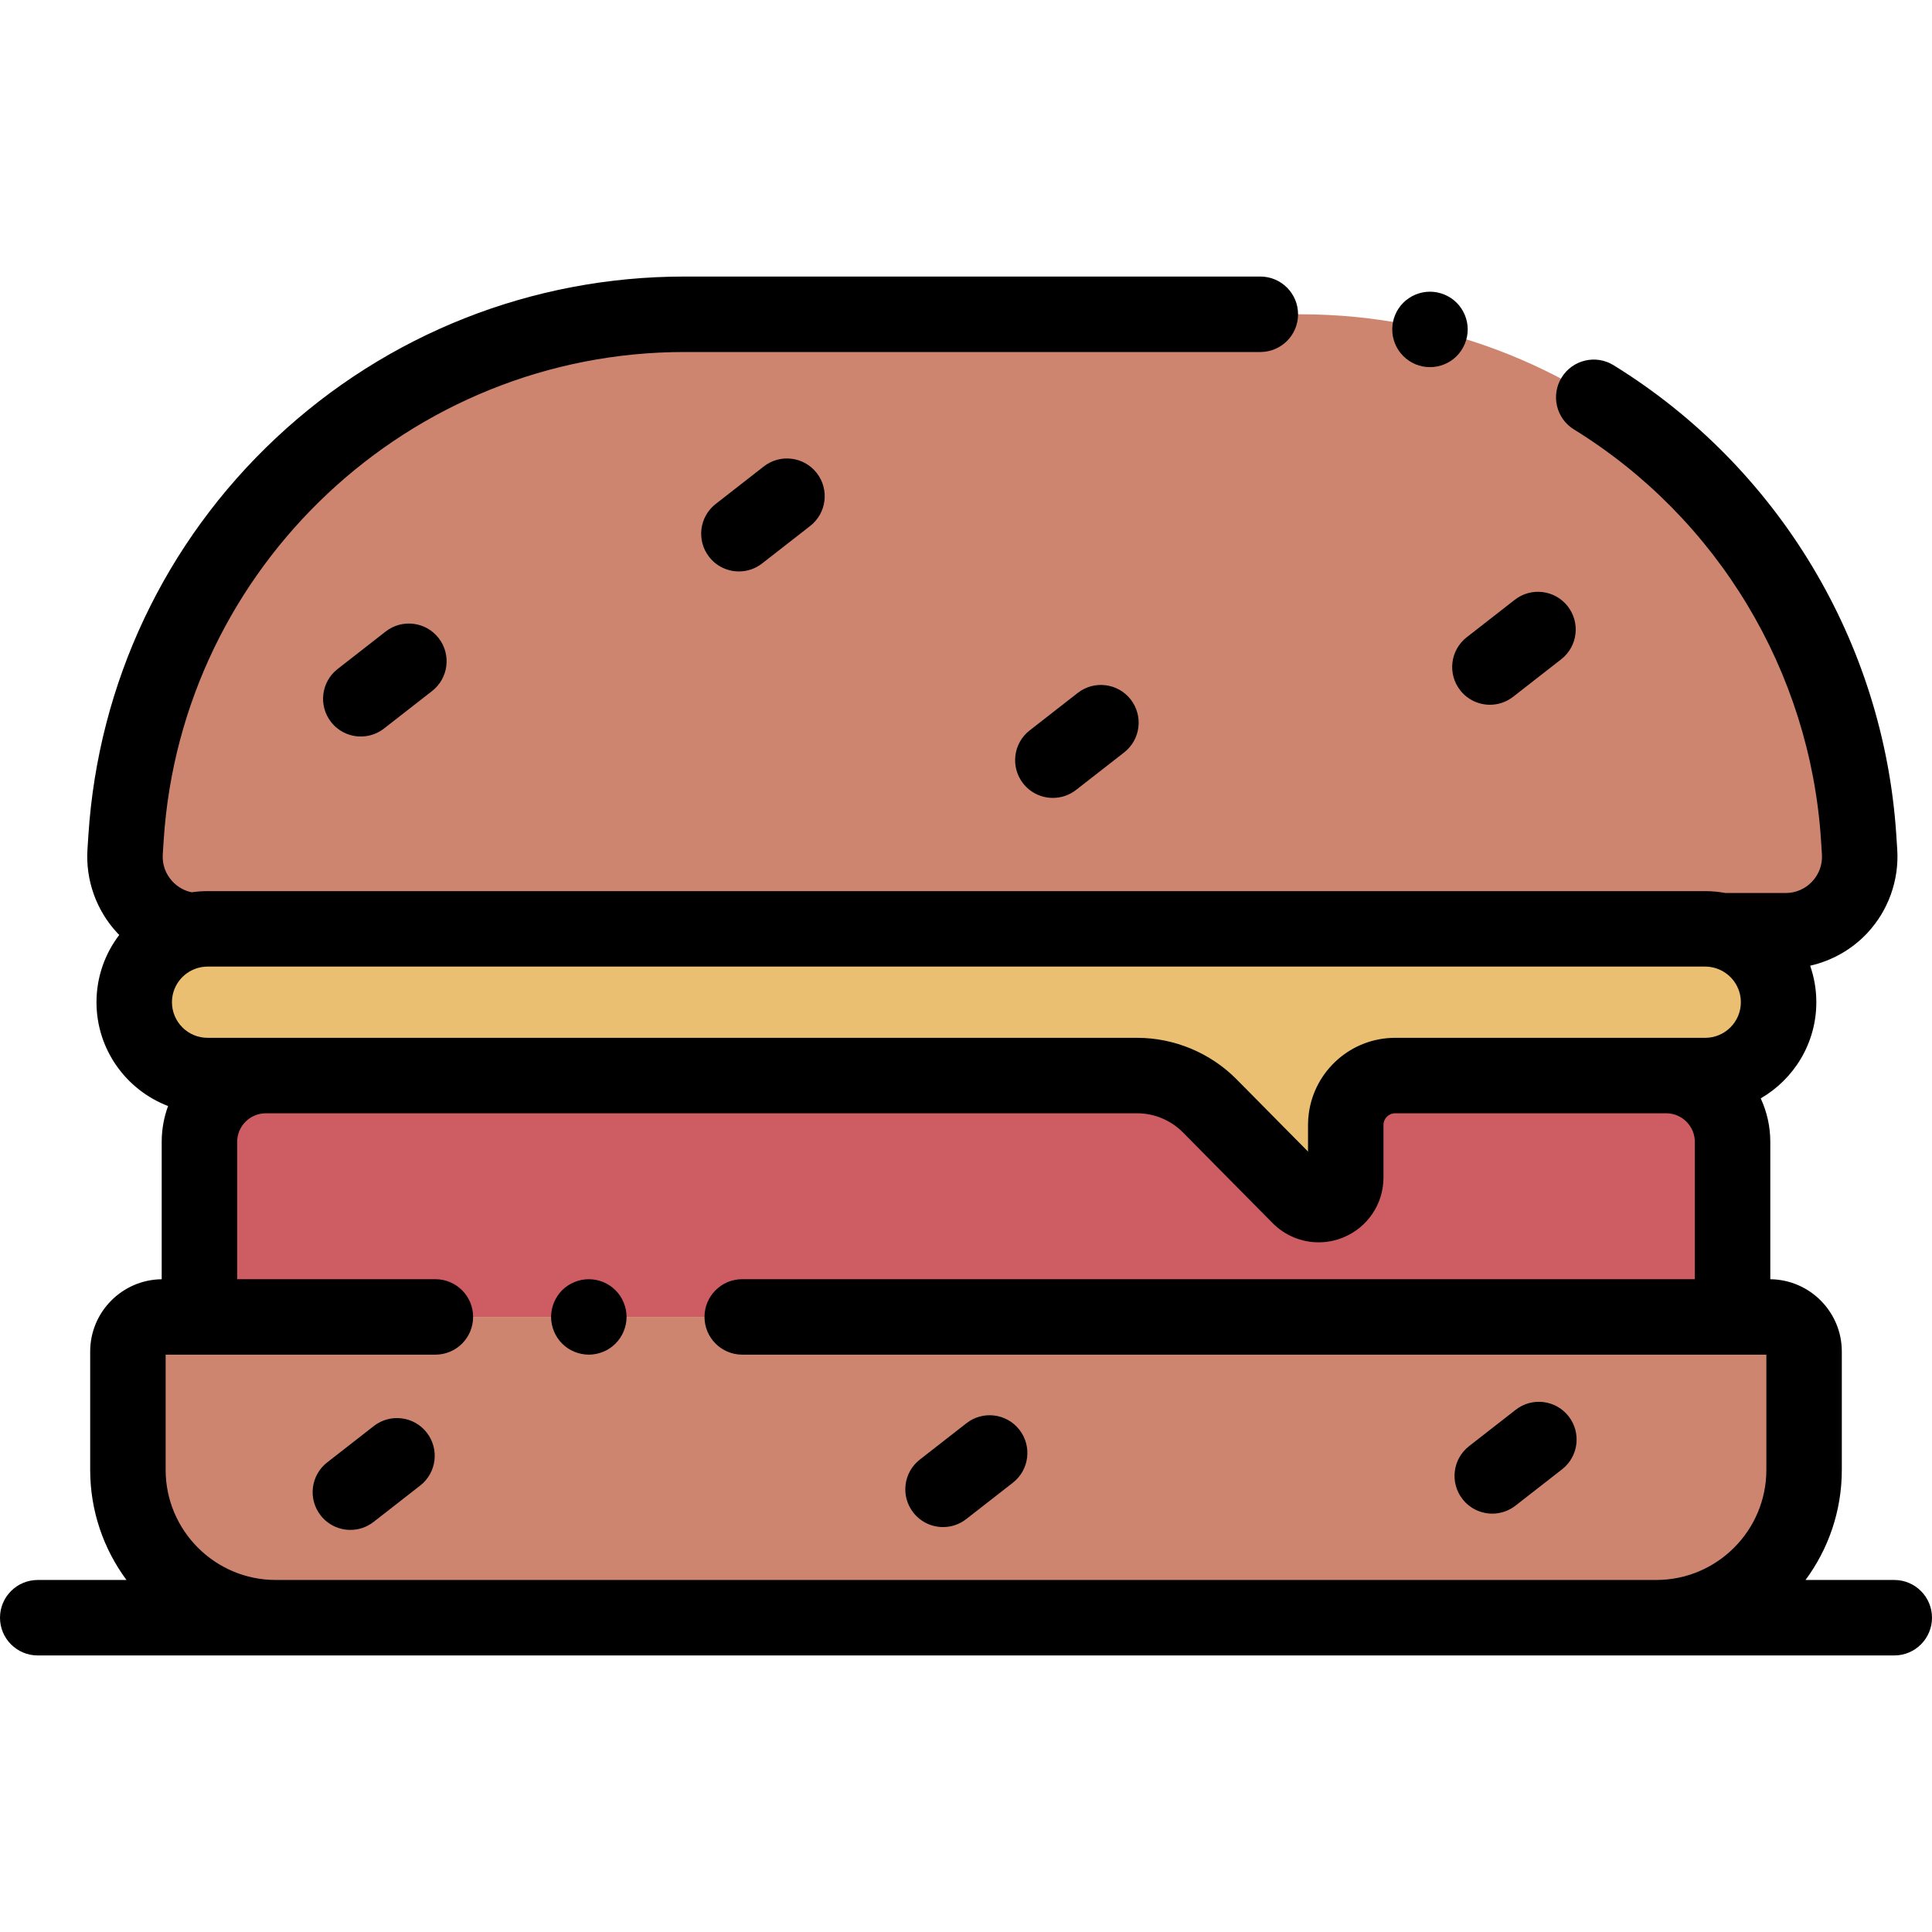 <?xml version="1.0" encoding="iso-8859-1"?>
<!-- Generator: Adobe Illustrator 19.0.0, SVG Export Plug-In . SVG Version: 6.00 Build 0)  -->
<svg version="1.1" id="Capa_1" xmlns="http://www.w3.org/2000/svg" xmlns:xlink="http://www.w3.org/1999/xlink" x="0px" y="0px"
	 viewBox="0 0 512 512" style="enable-background:new 0 0 512 512;" xml:space="preserve">
<path style="fill:#CD5C63;" d="M83.19,348.998H52.851V302.62c0-9.712,7.873-17.586,17.586-17.586h371.126
	c9.712,0,17.586,7.873,17.586,17.586v46.379h-23.261"/>
<g>
	<path style="fill:#CE8570;" d="M473.212,246.656H52.754c-11.348,0-20.334-9.59-19.597-20.914l0.249-3.822
		c5.077-77.981,69.808-138.634,147.954-138.634h163.247c78.146,0,142.877,60.654,147.954,138.634l0.249,3.822
		C493.546,237.066,484.56,246.656,473.212,246.656z"/>
	<path style="fill:#CE8570;" d="M468.934,348.998H43.066c-5.063,0-9.167,4.104-9.167,9.167v31.368
		c0,21.636,17.539,39.175,39.175,39.175h365.853c21.636,0,39.175-17.539,39.175-39.175v-31.368
		C478.102,353.102,473.997,348.998,468.934,348.998z"/>
</g>
<path d="M95.622,195.182c-2.976,0-5.92-1.321-7.892-3.85c-3.396-4.355-2.62-10.639,1.735-14.036l12.74-9.937
	c4.354-3.396,10.638-2.62,14.035,1.735c3.396,4.355,2.62,10.639-1.735,14.036l-12.74,9.937
	C99.938,194.491,97.771,195.182,95.622,195.182z"/>
<path d="M92.861,405.438c-2.976,0-5.92-1.321-7.892-3.85c-3.396-4.355-2.62-10.639,1.735-14.035l12.353-9.635
	c4.353-3.397,10.638-2.621,14.035,1.734c3.396,4.355,2.62,10.639-1.735,14.035l-12.353,9.635
	C97.178,404.748,95.011,405.438,92.861,405.438z"/>
<path d="M395.474,401.129c-2.976,0-5.92-1.321-7.892-3.85c-3.396-4.355-2.62-10.639,1.735-14.035l12.353-9.635
	c4.353-3.398,10.638-2.621,14.035,1.734c3.396,4.355,2.62,10.639-1.735,14.035l-12.353,9.635
	C399.791,400.438,397.624,401.129,395.474,401.129z"/>
<path d="M249.922,404.688c-2.976,0-5.92-1.321-7.892-3.85c-3.396-4.355-2.62-10.639,1.735-14.035l12.353-9.635
	c4.354-3.398,10.638-2.621,14.035,1.734c3.396,4.355,2.62,10.639-1.735,14.035l-12.353,9.635
	C254.239,403.997,252.072,404.688,249.922,404.688z"/>
<path d="M279.025,211.454c-2.976,0-5.92-1.321-7.892-3.85c-3.396-4.355-2.62-10.639,1.735-14.036l12.74-9.937
	c4.354-3.396,10.638-2.621,14.035,1.735c3.396,4.355,2.62,10.639-1.735,14.036l-12.74,9.937
	C283.341,210.764,281.175,211.454,279.025,211.454z"/>
<path d="M394.85,186.768c-2.976,0-5.92-1.321-7.892-3.85c-3.396-4.355-2.62-10.639,1.735-14.035l12.74-9.937
	c4.354-3.397,10.638-2.621,14.035,1.734c3.396,4.355,2.62,10.639-1.735,14.035l-12.74,9.937
	C399.167,186.078,397,186.768,394.85,186.768z"/>
<path d="M195.825,151.437c-2.976,0-5.92-1.321-7.892-3.85c-3.396-4.355-2.62-10.639,1.735-14.035l12.74-9.937
	c4.354-3.398,10.638-2.621,14.035,1.734c3.396,4.355,2.62,10.639-1.735,14.035l-12.74,9.937
	C200.142,150.747,197.975,151.437,195.825,151.437z"/>
<path d="M378.96,97.297c-0.65,0-1.31-0.07-1.96-0.19c-0.63-0.13-1.26-0.319-1.87-0.569c-0.6-0.25-1.18-0.561-1.72-0.92
	c-0.55-0.37-1.06-0.79-1.52-1.25s-0.88-0.971-1.25-1.521c-0.36-0.54-0.67-1.12-0.92-1.72c-0.25-0.61-0.44-1.24-0.57-1.87
	c-0.13-0.65-0.19-1.31-0.19-1.96s0.06-1.31,0.19-1.95s0.32-1.27,0.57-1.87c0.25-0.609,0.56-1.189,0.92-1.729
	c0.37-0.55,0.79-1.061,1.25-1.521s0.97-0.88,1.52-1.239c0.54-0.36,1.12-0.671,1.72-0.921c0.61-0.25,1.24-0.439,1.87-0.569
	c1.29-0.26,2.62-0.26,3.91,0c0.64,0.13,1.27,0.319,1.87,0.569c0.61,0.25,1.19,0.561,1.73,0.921c0.55,0.359,1.06,0.779,1.52,1.239
	c1.86,1.86,2.93,4.44,2.93,7.07c0,0.65-0.07,1.31-0.2,1.96c-0.13,0.63-0.32,1.26-0.57,1.87c-0.25,0.6-0.56,1.18-0.92,1.72
	c-0.36,0.55-0.78,1.061-1.24,1.521s-0.97,0.88-1.52,1.25c-0.54,0.359-1.12,0.67-1.73,0.92c-0.6,0.25-1.23,0.439-1.87,0.569
	C380.27,97.226,379.61,97.297,378.96,97.297z"/>
<path style="fill:#EBBF72;" d="M471.347,265.594c0-10.736-8.703-19.439-19.439-19.439h-95.272h-93.815H55.009
	c-10.736,0-19.439,8.703-19.439,19.439l0,0c0,10.736,8.703,19.439,19.439,19.439h246.369c7.216,0,14.132,2.887,19.205,8.018
	l23.77,24.038c4.51,4.561,12.282,1.367,12.282-5.047v-13.92c0-7.229,5.861-13.09,13.09-13.09h82.182
	C462.644,285.034,471.347,276.331,471.347,265.594L471.347,265.594z"/>
<path d="M156.04,358.997c-0.65,0-1.31-0.07-1.95-0.2c-0.64-0.12-1.27-0.32-1.87-0.57c-0.61-0.239-1.19-0.55-1.73-0.91
	c-0.55-0.369-1.06-0.79-1.52-1.25c-0.46-0.46-0.88-0.97-1.24-1.52c-0.36-0.54-0.67-1.12-0.92-1.72c-0.25-0.61-0.44-1.24-0.57-1.88
	c-0.13-0.641-0.2-1.301-0.2-1.95c0-0.65,0.07-1.311,0.2-1.95c0.13-0.639,0.32-1.271,0.57-1.87c0.25-0.61,0.56-1.189,0.92-1.729
	c0.36-0.551,0.78-1.061,1.24-1.521c0.46-0.46,0.97-0.88,1.52-1.24c0.54-0.359,1.12-0.67,1.73-0.92c0.6-0.25,1.23-0.439,1.87-0.569
	c1.29-0.261,2.62-0.261,3.91,0c0.63,0.13,1.26,0.319,1.87,0.569c0.6,0.25,1.18,0.561,1.72,0.92c0.55,0.36,1.06,0.78,1.52,1.24
	c0.46,0.46,0.88,0.97,1.25,1.521c0.36,0.54,0.66,1.119,0.91,1.729c0.25,0.6,0.45,1.23,0.58,1.87c0.13,0.64,0.19,1.3,0.19,1.95
	c0,0.649-0.06,1.31-0.19,1.95s-0.33,1.27-0.58,1.88c-0.25,0.6-0.55,1.18-0.91,1.72c-0.37,0.55-0.79,1.06-1.25,1.52
	c-0.46,0.46-0.97,0.881-1.52,1.25c-0.54,0.36-1.12,0.671-1.72,0.91c-0.61,0.25-1.24,0.45-1.87,0.57
	C157.35,358.927,156.69,358.997,156.04,358.997z"/>
<path d="M502,418.709h-23.518c6.04-8.167,9.619-18.26,9.619-29.175v-31.369c0-10.496-8.483-19.039-18.953-19.156v-36.391
	c0-4.117-0.913-8.023-2.538-11.536c8.799-5.096,14.736-14.608,14.736-25.488c0-3.388-0.582-6.641-1.64-9.672
	c5.746-1.298,11.054-4.286,15.132-8.638c5.582-5.956,8.479-14.045,7.949-22.191l-0.249-3.821
	c-3.324-51.06-31.335-97.598-74.93-124.488c-4.7-2.899-10.861-1.44-13.761,3.261c-2.899,4.7-1.439,10.861,3.261,13.761
	c38.092,23.497,62.567,64.157,65.472,108.767l0.249,3.821c0.175,2.688-0.743,5.251-2.585,7.217s-4.34,3.048-7.033,3.048H457.29
	c-1.746-0.324-3.544-0.502-5.383-0.502H55.009c-1.429,0-2.833,0.108-4.208,0.306c-1.934-0.394-3.693-1.372-5.08-2.852
	c-1.842-1.966-2.76-4.528-2.584-7.216l0.249-3.823c4.72-72.496,65.325-129.284,137.975-129.284H334c5.523,0,10-4.478,10-10
	s-4.477-10-10-10H181.36c-40.344,0-78.775,15.192-108.215,42.777c-29.44,27.586-47.096,64.949-49.717,105.207l-0.249,3.823
	c-0.53,8.146,2.367,16.233,7.948,22.19c0.155,0.166,0.318,0.321,0.477,0.483c-3.781,4.952-6.033,11.13-6.033,17.828
	c0,12.548,7.893,23.281,18.973,27.51c-1.094,2.967-1.692,6.172-1.692,9.514v36.391c-10.469,0.117-18.953,8.66-18.953,19.156v31.369
	c0,10.915,3.579,21.007,9.619,29.175H10c-5.523,0-10,4.478-10,10c0,5.522,4.477,10,10,10h63.073h365.854H502c5.523,0,10-4.478,10-10
	C512,423.19,507.523,418.709,502,418.709z M52.046,256.638c0.933-0.31,1.927-0.483,2.963-0.483h396.898
	c1.055,0,2.066,0.182,3.014,0.502c3.73,1.261,6.426,4.787,6.426,8.938c0,5.205-4.234,9.439-9.439,9.439h-10.345h-71.837
	c-11.684,0-21.362,8.725-22.877,20c-0.136,1.012-0.213,2.042-0.213,3.09v7.052l-10.028-10.142l-8.913-9.014
	c-6.904-6.981-16.496-10.986-26.316-10.986H70.437H55.009c-5.205,0-9.439-4.234-9.439-9.439
	C45.57,261.424,48.29,257.884,52.046,256.638z M73.073,418.709c-16.087,0-29.175-13.088-29.175-29.175v-30.536h8.953H83.19h32.19
	c5.523,0,10-4.478,10-10c0-5.522-4.477-10-10-10H83.19H62.851v-36.38c0-4.183,3.403-7.585,7.586-7.585h230.942
	c4.514,0,8.922,1.84,12.094,5.049l23.771,24.039c3.301,3.338,7.7,5.109,12.193,5.109c2.2,0,4.424-0.426,6.55-1.299
	c6.469-2.658,10.649-8.896,10.649-15.89v-13.919c0-1.704,1.386-3.09,3.09-3.09h71.837c4.183,0,7.586,3.402,7.586,7.585v36.38
	h-13.262H196.703c-5.523,0-10,4.478-10,10c0,5.522,4.477,10,10,10h239.185h23.262h8.953v30.536
	c0,16.087-13.088,29.175-29.175,29.175L73.073,418.709L73.073,418.709z"/>
<g>
</g>
<g>
</g>
<g>
</g>
<g>
</g>
<g>
</g>
<g>
</g>
<g>
</g>
<g>
</g>
<g>
</g>
<g>
</g>
<g>
</g>
<g>
</g>
<g>
</g>
<g>
</g>
<g>
</g>
</svg>
